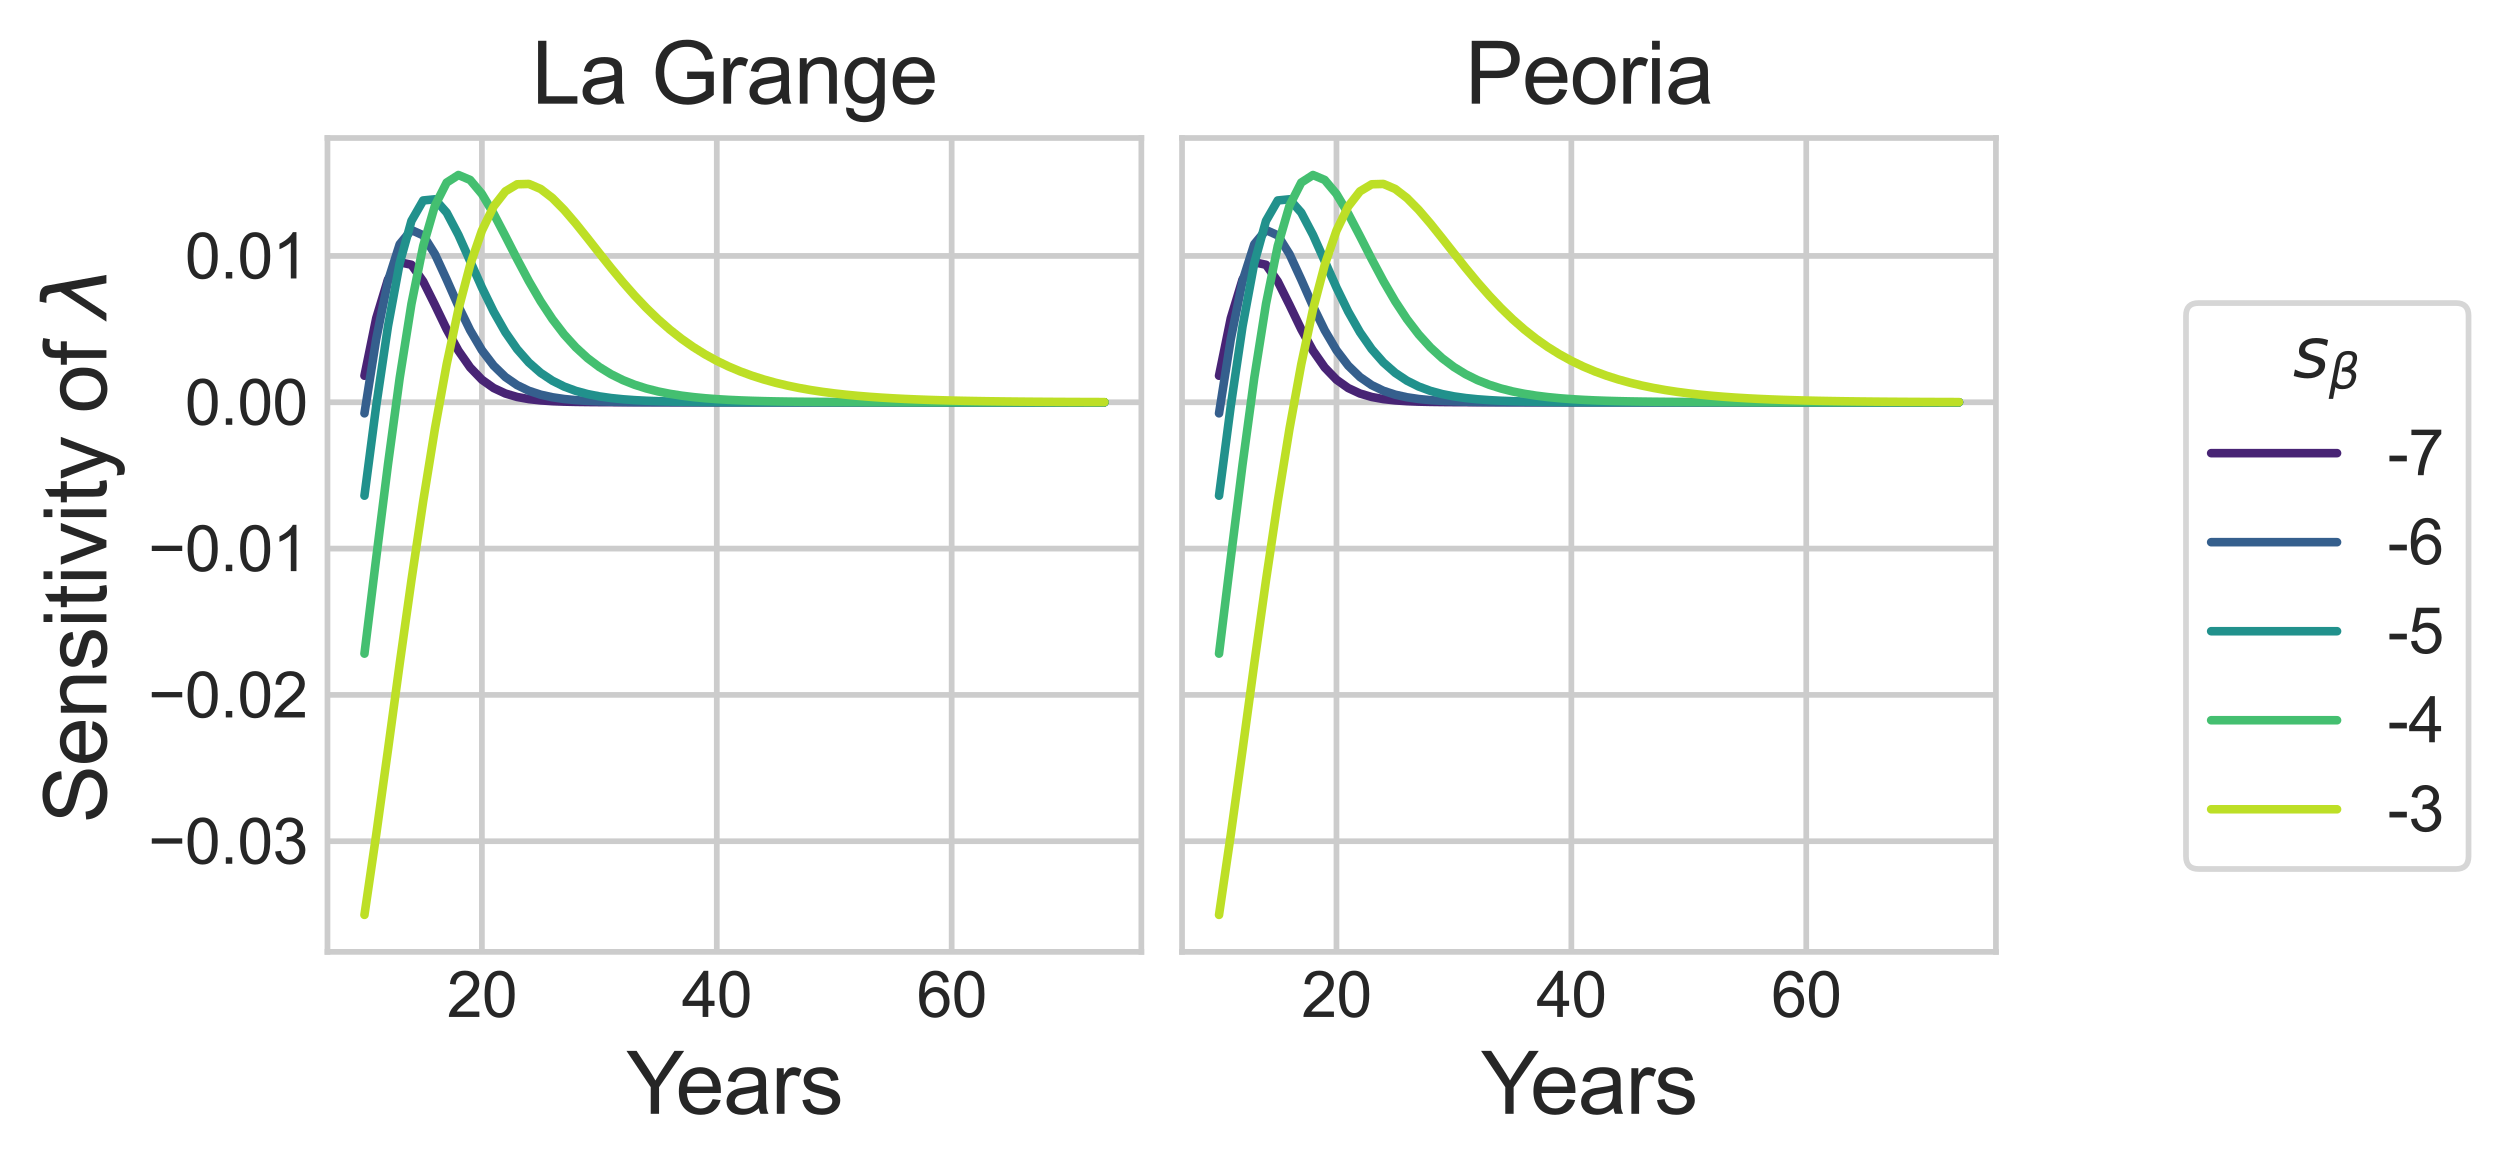 <?xml version="1.0" encoding="utf-8" standalone="no"?>
<!DOCTYPE svg PUBLIC "-//W3C//DTD SVG 1.1//EN"
  "http://www.w3.org/Graphics/SVG/1.1/DTD/svg11.dtd">
<svg xmlns:xlink="http://www.w3.org/1999/xlink" width="436.932pt" height="204.841pt" viewBox="0 0 436.932 204.841" xmlns="http://www.w3.org/2000/svg" version="1.1">
 <defs>
  <style type="text/css">*{stroke-linejoin: round; stroke-linecap: butt}</style>
 </defs>
 <g id="figure_1">
  <g id="patch_1">
   <path d="M 0 204.841 
L 436.932 204.841 
L 436.932 0 
L 0 0 
z
" style="fill: #ffffff"/>
  </g>
  <g id="axes_1">
   <g id="patch_2">
    <path d="M 57.232 166.363 
L 199.476 166.363 
L 199.476 24.12 
L 57.232 24.12 
z
" style="fill: #ffffff"/>
   </g>
   <g id="matplotlib.axis_1">
    <g id="xtick_1">
     <g id="line2d_1">
      <path d="M 84.223 166.363 
L 84.223 24.12 
" clip-path="url(#p7f4508f9f6)" style="fill: none; stroke: #cccccc; stroke-linecap: round"/>
     </g>
     <g id="text_1">
      <!-- 20 -->
      <g style="fill: #262626" transform="translate(78.106 177.737)scale(0.11 -0.11)">
       <defs>
        <path id="ArialMT-32" d="M 3222 541 
L 3222 0 
L 194 0 
Q 188 203 259 391 
Q 375 700 629 1000 
Q 884 1300 1366 1694 
Q 2113 2306 2375 2664 
Q 2638 3022 2638 3341 
Q 2638 3675 2398 3904 
Q 2159 4134 1775 4134 
Q 1369 4134 1125 3890 
Q 881 3647 878 3216 
L 300 3275 
Q 359 3922 746 4261 
Q 1134 4600 1788 4600 
Q 2447 4600 2831 4234 
Q 3216 3869 3216 3328 
Q 3216 3053 3103 2787 
Q 2991 2522 2730 2228 
Q 2469 1934 1863 1422 
Q 1356 997 1212 845 
Q 1069 694 975 541 
L 3222 541 
z
" transform="scale(0.016)"/>
        <path id="ArialMT-30" d="M 266 2259 
Q 266 3072 433 3567 
Q 600 4063 929 4331 
Q 1259 4600 1759 4600 
Q 2128 4600 2406 4451 
Q 2684 4303 2865 4023 
Q 3047 3744 3150 3342 
Q 3253 2941 3253 2259 
Q 3253 1453 3087 958 
Q 2922 463 2592 192 
Q 2263 -78 1759 -78 
Q 1097 -78 719 397 
Q 266 969 266 2259 
z
M 844 2259 
Q 844 1131 1108 757 
Q 1372 384 1759 384 
Q 2147 384 2411 759 
Q 2675 1134 2675 2259 
Q 2675 3391 2411 3762 
Q 2147 4134 1753 4134 
Q 1366 4134 1134 3806 
Q 844 3388 844 2259 
z
" transform="scale(0.016)"/>
       </defs>
       <use xlink:href="#ArialMT-32"/>
       <use xlink:href="#ArialMT-30" x="55.615"/>
      </g>
     </g>
    </g>
    <g id="xtick_2">
     <g id="line2d_2">
      <path d="M 125.275 166.363 
L 125.275 24.12 
" clip-path="url(#p7f4508f9f6)" style="fill: none; stroke: #cccccc; stroke-linecap: round"/>
     </g>
     <g id="text_2">
      <!-- 40 -->
      <g style="fill: #262626" transform="translate(119.158 177.737)scale(0.11 -0.11)">
       <defs>
        <path id="ArialMT-34" d="M 2069 0 
L 2069 1097 
L 81 1097 
L 81 1613 
L 2172 4581 
L 2631 4581 
L 2631 1613 
L 3250 1613 
L 3250 1097 
L 2631 1097 
L 2631 0 
L 2069 0 
z
M 2069 1613 
L 2069 3678 
L 634 1613 
L 2069 1613 
z
" transform="scale(0.016)"/>
       </defs>
       <use xlink:href="#ArialMT-34"/>
       <use xlink:href="#ArialMT-30" x="55.615"/>
      </g>
     </g>
    </g>
    <g id="xtick_3">
     <g id="line2d_3">
      <path d="M 166.326 166.363 
L 166.326 24.12 
" clip-path="url(#p7f4508f9f6)" style="fill: none; stroke: #cccccc; stroke-linecap: round"/>
     </g>
     <g id="text_3">
      <!-- 60 -->
      <g style="fill: #262626" transform="translate(160.209 177.737)scale(0.11 -0.11)">
       <defs>
        <path id="ArialMT-36" d="M 3184 3459 
L 2625 3416 
Q 2550 3747 2413 3897 
Q 2184 4138 1850 4138 
Q 1581 4138 1378 3988 
Q 1113 3794 959 3422 
Q 806 3050 800 2363 
Q 1003 2672 1297 2822 
Q 1591 2972 1913 2972 
Q 2475 2972 2870 2558 
Q 3266 2144 3266 1488 
Q 3266 1056 3080 686 
Q 2894 316 2569 119 
Q 2244 -78 1831 -78 
Q 1128 -78 684 439 
Q 241 956 241 2144 
Q 241 3472 731 4075 
Q 1159 4600 1884 4600 
Q 2425 4600 2770 4297 
Q 3116 3994 3184 3459 
z
M 888 1484 
Q 888 1194 1011 928 
Q 1134 663 1356 523 
Q 1578 384 1822 384 
Q 2178 384 2434 671 
Q 2691 959 2691 1453 
Q 2691 1928 2437 2201 
Q 2184 2475 1800 2475 
Q 1419 2475 1153 2201 
Q 888 1928 888 1484 
z
" transform="scale(0.016)"/>
       </defs>
       <use xlink:href="#ArialMT-36"/>
       <use xlink:href="#ArialMT-30" x="55.615"/>
      </g>
     </g>
    </g>
    <g id="text_4">
     <!-- Years -->
     <g style="fill: #262626" transform="translate(109.447 194.66)scale(0.15 -0.15)">
      <defs>
       <path id="ArialMT-59" d="M 1784 0 
L 1784 1941 
L 19 4581 
L 756 4581 
L 1659 3200 
Q 1909 2813 2125 2425 
Q 2331 2784 2625 3234 
L 3513 4581 
L 4219 4581 
L 2391 1941 
L 2391 0 
L 1784 0 
z
" transform="scale(0.016)"/>
       <path id="ArialMT-65" d="M 2694 1069 
L 3275 997 
Q 3138 488 2766 206 
Q 2394 -75 1816 -75 
Q 1088 -75 661 373 
Q 234 822 234 1631 
Q 234 2469 665 2931 
Q 1097 3394 1784 3394 
Q 2450 3394 2872 2941 
Q 3294 2488 3294 1666 
Q 3294 1616 3291 1516 
L 816 1516 
Q 847 969 1125 678 
Q 1403 388 1819 388 
Q 2128 388 2347 550 
Q 2566 713 2694 1069 
z
M 847 1978 
L 2700 1978 
Q 2663 2397 2488 2606 
Q 2219 2931 1791 2931 
Q 1403 2931 1139 2672 
Q 875 2413 847 1978 
z
" transform="scale(0.016)"/>
       <path id="ArialMT-61" d="M 2588 409 
Q 2275 144 1986 34 
Q 1697 -75 1366 -75 
Q 819 -75 525 192 
Q 231 459 231 875 
Q 231 1119 342 1320 
Q 453 1522 633 1644 
Q 813 1766 1038 1828 
Q 1203 1872 1538 1913 
Q 2219 1994 2541 2106 
Q 2544 2222 2544 2253 
Q 2544 2597 2384 2738 
Q 2169 2928 1744 2928 
Q 1347 2928 1158 2789 
Q 969 2650 878 2297 
L 328 2372 
Q 403 2725 575 2942 
Q 747 3159 1072 3276 
Q 1397 3394 1825 3394 
Q 2250 3394 2515 3294 
Q 2781 3194 2906 3042 
Q 3031 2891 3081 2659 
Q 3109 2516 3109 2141 
L 3109 1391 
Q 3109 606 3145 398 
Q 3181 191 3288 0 
L 2700 0 
Q 2613 175 2588 409 
z
M 2541 1666 
Q 2234 1541 1622 1453 
Q 1275 1403 1131 1340 
Q 988 1278 909 1158 
Q 831 1038 831 891 
Q 831 666 1001 516 
Q 1172 366 1500 366 
Q 1825 366 2078 508 
Q 2331 650 2450 897 
Q 2541 1088 2541 1459 
L 2541 1666 
z
" transform="scale(0.016)"/>
       <path id="ArialMT-72" d="M 416 0 
L 416 3319 
L 922 3319 
L 922 2816 
Q 1116 3169 1280 3281 
Q 1444 3394 1641 3394 
Q 1925 3394 2219 3213 
L 2025 2691 
Q 1819 2813 1613 2813 
Q 1428 2813 1281 2702 
Q 1134 2591 1072 2394 
Q 978 2094 978 1738 
L 978 0 
L 416 0 
z
" transform="scale(0.016)"/>
       <path id="ArialMT-73" d="M 197 991 
L 753 1078 
Q 800 744 1014 566 
Q 1228 388 1613 388 
Q 2000 388 2187 545 
Q 2375 703 2375 916 
Q 2375 1106 2209 1216 
Q 2094 1291 1634 1406 
Q 1016 1563 777 1677 
Q 538 1791 414 1992 
Q 291 2194 291 2438 
Q 291 2659 392 2848 
Q 494 3038 669 3163 
Q 800 3259 1026 3326 
Q 1253 3394 1513 3394 
Q 1903 3394 2198 3281 
Q 2494 3169 2634 2976 
Q 2775 2784 2828 2463 
L 2278 2388 
Q 2241 2644 2061 2787 
Q 1881 2931 1553 2931 
Q 1166 2931 1000 2803 
Q 834 2675 834 2503 
Q 834 2394 903 2306 
Q 972 2216 1119 2156 
Q 1203 2125 1616 2013 
Q 2213 1853 2448 1751 
Q 2684 1650 2818 1456 
Q 2953 1263 2953 975 
Q 2953 694 2789 445 
Q 2625 197 2315 61 
Q 2006 -75 1616 -75 
Q 969 -75 630 194 
Q 291 463 197 991 
z
" transform="scale(0.016)"/>
      </defs>
      <use xlink:href="#ArialMT-59"/>
      <use xlink:href="#ArialMT-65" x="57.574"/>
      <use xlink:href="#ArialMT-61" x="113.189"/>
      <use xlink:href="#ArialMT-72" x="168.805"/>
      <use xlink:href="#ArialMT-73" x="202.105"/>
     </g>
    </g>
   </g>
   <g id="matplotlib.axis_2">
    <g id="ytick_1">
     <g id="line2d_4">
      <path d="M 57.232 147.024 
L 199.476 147.024 
" clip-path="url(#p7f4508f9f6)" style="fill: none; stroke: #cccccc; stroke-linecap: round"/>
     </g>
     <g id="text_5">
      <!-- −0.03 -->
      <g style="fill: #262626" transform="translate(25.9 150.96)scale(0.11 -0.11)">
       <defs>
        <path id="ArialMT-2212" d="M 3381 1997 
L 356 1997 
L 356 2522 
L 3381 2522 
L 3381 1997 
z
" transform="scale(0.016)"/>
        <path id="ArialMT-2e" d="M 581 0 
L 581 641 
L 1222 641 
L 1222 0 
L 581 0 
z
" transform="scale(0.016)"/>
        <path id="ArialMT-33" d="M 269 1209 
L 831 1284 
Q 928 806 1161 595 
Q 1394 384 1728 384 
Q 2125 384 2398 659 
Q 2672 934 2672 1341 
Q 2672 1728 2419 1979 
Q 2166 2231 1775 2231 
Q 1616 2231 1378 2169 
L 1441 2663 
Q 1497 2656 1531 2656 
Q 1891 2656 2178 2843 
Q 2466 3031 2466 3422 
Q 2466 3731 2256 3934 
Q 2047 4138 1716 4138 
Q 1388 4138 1169 3931 
Q 950 3725 888 3313 
L 325 3413 
Q 428 3978 793 4289 
Q 1159 4600 1703 4600 
Q 2078 4600 2393 4439 
Q 2709 4278 2876 4000 
Q 3044 3722 3044 3409 
Q 3044 3113 2884 2869 
Q 2725 2625 2413 2481 
Q 2819 2388 3044 2092 
Q 3269 1797 3269 1353 
Q 3269 753 2831 336 
Q 2394 -81 1725 -81 
Q 1122 -81 723 278 
Q 325 638 269 1209 
z
" transform="scale(0.016)"/>
       </defs>
       <use xlink:href="#ArialMT-2212"/>
       <use xlink:href="#ArialMT-30" x="58.398"/>
       <use xlink:href="#ArialMT-2e" x="114.014"/>
       <use xlink:href="#ArialMT-30" x="141.797"/>
       <use xlink:href="#ArialMT-33" x="197.412"/>
      </g>
     </g>
    </g>
    <g id="ytick_2">
     <g id="line2d_5">
      <path d="M 57.232 121.451 
L 199.476 121.451 
" clip-path="url(#p7f4508f9f6)" style="fill: none; stroke: #cccccc; stroke-linecap: round"/>
     </g>
     <g id="text_6">
      <!-- −0.02 -->
      <g style="fill: #262626" transform="translate(25.9 125.388)scale(0.11 -0.11)">
       <use xlink:href="#ArialMT-2212"/>
       <use xlink:href="#ArialMT-30" x="58.398"/>
       <use xlink:href="#ArialMT-2e" x="114.014"/>
       <use xlink:href="#ArialMT-30" x="141.797"/>
       <use xlink:href="#ArialMT-32" x="197.412"/>
      </g>
     </g>
    </g>
    <g id="ytick_3">
     <g id="line2d_6">
      <path d="M 57.232 95.878 
L 199.476 95.878 
" clip-path="url(#p7f4508f9f6)" style="fill: none; stroke: #cccccc; stroke-linecap: round"/>
     </g>
     <g id="text_7">
      <!-- −0.01 -->
      <g style="fill: #262626" transform="translate(25.9 99.815)scale(0.11 -0.11)">
       <defs>
        <path id="ArialMT-31" d="M 2384 0 
L 1822 0 
L 1822 3584 
Q 1619 3391 1289 3197 
Q 959 3003 697 2906 
L 697 3450 
Q 1169 3672 1522 3987 
Q 1875 4303 2022 4600 
L 2384 4600 
L 2384 0 
z
" transform="scale(0.016)"/>
       </defs>
       <use xlink:href="#ArialMT-2212"/>
       <use xlink:href="#ArialMT-30" x="58.398"/>
       <use xlink:href="#ArialMT-2e" x="114.014"/>
       <use xlink:href="#ArialMT-30" x="141.797"/>
       <use xlink:href="#ArialMT-31" x="197.412"/>
      </g>
     </g>
    </g>
    <g id="ytick_4">
     <g id="line2d_7">
      <path d="M 57.232 70.305 
L 199.476 70.305 
" clip-path="url(#p7f4508f9f6)" style="fill: none; stroke: #cccccc; stroke-linecap: round"/>
     </g>
     <g id="text_8">
      <!-- 0.00 -->
      <g style="fill: #262626" transform="translate(32.325 74.242)scale(0.11 -0.11)">
       <use xlink:href="#ArialMT-30"/>
       <use xlink:href="#ArialMT-2e" x="55.615"/>
       <use xlink:href="#ArialMT-30" x="83.398"/>
       <use xlink:href="#ArialMT-30" x="139.014"/>
      </g>
     </g>
    </g>
    <g id="ytick_5">
     <g id="line2d_8">
      <path d="M 57.232 44.733 
L 199.476 44.733 
" clip-path="url(#p7f4508f9f6)" style="fill: none; stroke: #cccccc; stroke-linecap: round"/>
     </g>
     <g id="text_9">
      <!-- 0.01 -->
      <g style="fill: #262626" transform="translate(32.325 48.669)scale(0.11 -0.11)">
       <use xlink:href="#ArialMT-30"/>
       <use xlink:href="#ArialMT-2e" x="55.615"/>
       <use xlink:href="#ArialMT-30" x="83.398"/>
       <use xlink:href="#ArialMT-31" x="139.014"/>
      </g>
     </g>
    </g>
    <g id="text_10">
     <!-- Sensitivity of $\lambda$ -->
     <g style="fill: #262626" transform="translate(18.6 143.916)rotate(-90)scale(0.15 -0.15)">
      <defs>
       <path id="ArialMT-53" d="M 288 1472 
L 859 1522 
Q 900 1178 1048 958 
Q 1197 738 1509 602 
Q 1822 466 2213 466 
Q 2559 466 2825 569 
Q 3091 672 3220 851 
Q 3350 1031 3350 1244 
Q 3350 1459 3225 1620 
Q 3100 1781 2813 1891 
Q 2628 1963 1997 2114 
Q 1366 2266 1113 2400 
Q 784 2572 623 2826 
Q 463 3081 463 3397 
Q 463 3744 659 4045 
Q 856 4347 1234 4503 
Q 1613 4659 2075 4659 
Q 2584 4659 2973 4495 
Q 3363 4331 3572 4012 
Q 3781 3694 3797 3291 
L 3216 3247 
Q 3169 3681 2898 3903 
Q 2628 4125 2100 4125 
Q 1550 4125 1298 3923 
Q 1047 3722 1047 3438 
Q 1047 3191 1225 3031 
Q 1400 2872 2139 2705 
Q 2878 2538 3153 2413 
Q 3553 2228 3743 1945 
Q 3934 1663 3934 1294 
Q 3934 928 3725 604 
Q 3516 281 3123 101 
Q 2731 -78 2241 -78 
Q 1619 -78 1198 103 
Q 778 284 539 648 
Q 300 1013 288 1472 
z
" transform="scale(0.016)"/>
       <path id="ArialMT-6e" d="M 422 0 
L 422 3319 
L 928 3319 
L 928 2847 
Q 1294 3394 1984 3394 
Q 2284 3394 2536 3286 
Q 2788 3178 2913 3003 
Q 3038 2828 3088 2588 
Q 3119 2431 3119 2041 
L 3119 0 
L 2556 0 
L 2556 2019 
Q 2556 2363 2490 2533 
Q 2425 2703 2258 2804 
Q 2091 2906 1866 2906 
Q 1506 2906 1245 2678 
Q 984 2450 984 1813 
L 984 0 
L 422 0 
z
" transform="scale(0.016)"/>
       <path id="ArialMT-69" d="M 425 3934 
L 425 4581 
L 988 4581 
L 988 3934 
L 425 3934 
z
M 425 0 
L 425 3319 
L 988 3319 
L 988 0 
L 425 0 
z
" transform="scale(0.016)"/>
       <path id="ArialMT-74" d="M 1650 503 
L 1731 6 
Q 1494 -44 1306 -44 
Q 1000 -44 831 53 
Q 663 150 594 308 
Q 525 466 525 972 
L 525 2881 
L 113 2881 
L 113 3319 
L 525 3319 
L 525 4141 
L 1084 4478 
L 1084 3319 
L 1650 3319 
L 1650 2881 
L 1084 2881 
L 1084 941 
Q 1084 700 1114 631 
Q 1144 563 1211 522 
Q 1278 481 1403 481 
Q 1497 481 1650 503 
z
" transform="scale(0.016)"/>
       <path id="ArialMT-76" d="M 1344 0 
L 81 3319 
L 675 3319 
L 1388 1331 
Q 1503 1009 1600 663 
Q 1675 925 1809 1294 
L 2547 3319 
L 3125 3319 
L 1869 0 
L 1344 0 
z
" transform="scale(0.016)"/>
       <path id="ArialMT-79" d="M 397 -1278 
L 334 -750 
Q 519 -800 656 -800 
Q 844 -800 956 -737 
Q 1069 -675 1141 -563 
Q 1194 -478 1313 -144 
Q 1328 -97 1363 -6 
L 103 3319 
L 709 3319 
L 1400 1397 
Q 1534 1031 1641 628 
Q 1738 1016 1872 1384 
L 2581 3319 
L 3144 3319 
L 1881 -56 
Q 1678 -603 1566 -809 
Q 1416 -1088 1222 -1217 
Q 1028 -1347 759 -1347 
Q 597 -1347 397 -1278 
z
" transform="scale(0.016)"/>
       <path id="ArialMT-20" transform="scale(0.016)"/>
       <path id="ArialMT-6f" d="M 213 1659 
Q 213 2581 725 3025 
Q 1153 3394 1769 3394 
Q 2453 3394 2887 2945 
Q 3322 2497 3322 1706 
Q 3322 1066 3130 698 
Q 2938 331 2570 128 
Q 2203 -75 1769 -75 
Q 1072 -75 642 372 
Q 213 819 213 1659 
z
M 791 1659 
Q 791 1022 1069 705 
Q 1347 388 1769 388 
Q 2188 388 2466 706 
Q 2744 1025 2744 1678 
Q 2744 2294 2464 2611 
Q 2184 2928 1769 2928 
Q 1347 2928 1069 2612 
Q 791 2297 791 1659 
z
" transform="scale(0.016)"/>
       <path id="ArialMT-66" d="M 556 0 
L 556 2881 
L 59 2881 
L 59 3319 
L 556 3319 
L 556 3672 
Q 556 4006 616 4169 
Q 697 4388 901 4523 
Q 1106 4659 1475 4659 
Q 1713 4659 2000 4603 
L 1916 4113 
Q 1741 4144 1584 4144 
Q 1328 4144 1222 4034 
Q 1116 3925 1116 3625 
L 1116 3319 
L 1763 3319 
L 1763 2881 
L 1116 2881 
L 1116 0 
L 556 0 
z
" transform="scale(0.016)"/>
       <path id="DejaVuSans-Oblique-3bb" d="M 2350 4316 
L 3125 0 
L 2516 0 
L 2038 2588 
L 328 0 
L -281 0 
L 1903 3356 
L 1794 3975 
Q 1725 4369 1391 4369 
L 1091 4369 
L 1184 4863 
L 1550 4856 
Q 2253 4847 2350 4316 
z
" transform="scale(0.016)"/>
      </defs>
      <use xlink:href="#ArialMT-53" transform="translate(0 0.016)"/>
      <use xlink:href="#ArialMT-65" transform="translate(66.699 0.016)"/>
      <use xlink:href="#ArialMT-6e" transform="translate(122.314 0.016)"/>
      <use xlink:href="#ArialMT-73" transform="translate(177.93 0.016)"/>
      <use xlink:href="#ArialMT-69" transform="translate(227.93 0.016)"/>
      <use xlink:href="#ArialMT-74" transform="translate(250.146 0.016)"/>
      <use xlink:href="#ArialMT-69" transform="translate(277.93 0.016)"/>
      <use xlink:href="#ArialMT-76" transform="translate(300.146 0.016)"/>
      <use xlink:href="#ArialMT-69" transform="translate(350.146 0.016)"/>
      <use xlink:href="#ArialMT-74" transform="translate(372.363 0.016)"/>
      <use xlink:href="#ArialMT-79" transform="translate(400.146 0.016)"/>
      <use xlink:href="#ArialMT-20" transform="translate(450.146 0.016)"/>
      <use xlink:href="#ArialMT-6f" transform="translate(477.93 0.016)"/>
      <use xlink:href="#ArialMT-66" transform="translate(533.545 0.016)"/>
      <use xlink:href="#ArialMT-20" transform="translate(561.328 0.016)"/>
      <use xlink:href="#DejaVuSans-Oblique-3bb" transform="translate(589.111 0.016)"/>
     </g>
    </g>
   </g>
   <g id="line2d_9">
    <path d="M 63.697 65.668 
L 65.75 55.629 
L 67.803 48.853 
L 69.855 45.83 
L 71.908 46.272 
L 73.96 49.175 
L 76.013 53.288 
L 78.065 57.549 
L 80.118 61.288 
L 82.171 64.226 
L 84.223 66.36 
L 86.276 67.82 
L 88.328 68.776 
L 90.381 69.382 
L 92.433 69.755 
L 94.486 69.981 
L 96.539 70.116 
L 98.591 70.196 
L 100.644 70.242 
L 102.696 70.269 
L 104.749 70.285 
L 106.802 70.294 
L 108.854 70.299 
L 110.907 70.302 
L 112.959 70.303 
L 115.012 70.304 
L 117.064 70.305 
L 119.117 70.305 
L 121.17 70.305 
L 123.222 70.305 
L 125.275 70.305 
L 127.327 70.305 
L 129.38 70.305 
L 131.433 70.305 
L 133.485 70.305 
L 135.538 70.305 
L 137.59 70.305 
L 139.643 70.305 
L 141.695 70.305 
L 143.748 70.305 
L 145.801 70.305 
L 147.853 70.305 
L 149.906 70.305 
L 151.958 70.305 
L 154.011 70.305 
L 156.064 70.305 
L 158.116 70.305 
L 160.169 70.305 
L 162.221 70.305 
L 164.274 70.305 
L 166.326 70.305 
L 168.379 70.305 
L 170.432 70.305 
L 172.484 70.305 
L 174.537 70.305 
L 176.589 70.305 
L 178.642 70.305 
L 180.695 70.305 
L 182.747 70.305 
L 184.8 70.305 
L 186.852 70.305 
L 188.905 70.305 
L 190.957 70.305 
L 193.01 70.305 
" clip-path="url(#p7f4508f9f6)" style="fill: none; stroke: #482475; stroke-width: 1.5; stroke-linecap: round"/>
   </g>
   <g id="line2d_10">
    <path d="M 63.697 72.24 
L 65.75 59.262 
L 67.803 49.129 
L 69.855 42.684 
L 71.908 40.201 
L 73.96 41.134 
L 76.013 44.415 
L 78.065 48.867 
L 80.118 53.516 
L 82.171 57.729 
L 84.223 61.211 
L 86.276 63.905 
L 88.328 65.895 
L 90.381 67.314 
L 92.433 68.302 
L 94.486 68.976 
L 96.539 69.43 
L 98.591 69.733 
L 100.644 69.933 
L 102.696 70.064 
L 104.749 70.149 
L 106.802 70.205 
L 108.854 70.241 
L 110.907 70.264 
L 112.959 70.279 
L 115.012 70.289 
L 117.064 70.295 
L 119.117 70.299 
L 121.17 70.301 
L 123.222 70.303 
L 125.275 70.304 
L 127.327 70.304 
L 129.38 70.305 
L 131.433 70.305 
L 133.485 70.305 
L 135.538 70.305 
L 137.59 70.305 
L 139.643 70.305 
L 141.695 70.305 
L 143.748 70.305 
L 145.801 70.305 
L 147.853 70.305 
L 149.906 70.305 
L 151.958 70.305 
L 154.011 70.305 
L 156.064 70.305 
L 158.116 70.305 
L 160.169 70.305 
L 162.221 70.305 
L 164.274 70.305 
L 166.326 70.305 
L 168.379 70.305 
L 170.432 70.305 
L 172.484 70.305 
L 174.537 70.305 
L 176.589 70.305 
L 178.642 70.305 
L 180.695 70.305 
L 182.747 70.305 
L 184.8 70.305 
L 186.852 70.305 
L 188.905 70.305 
L 190.957 70.305 
L 193.01 70.305 
" clip-path="url(#p7f4508f9f6)" style="fill: none; stroke: #355f8d; stroke-width: 1.5; stroke-linecap: round"/>
   </g>
   <g id="line2d_11">
    <path d="M 63.697 86.633 
L 65.75 70.93 
L 67.803 57.049 
L 69.855 45.991 
L 71.908 38.601 
L 73.96 35.034 
L 76.013 34.829 
L 78.065 37.158 
L 80.118 41.058 
L 82.171 45.646 
L 84.223 50.256 
L 86.276 54.466 
L 88.328 58.073 
L 90.381 61.024 
L 92.433 63.361 
L 94.486 65.166 
L 96.539 66.534 
L 98.591 67.558 
L 100.644 68.315 
L 102.696 68.87 
L 104.749 69.274 
L 106.802 69.567 
L 108.854 69.779 
L 110.907 69.93 
L 112.959 70.039 
L 115.012 70.117 
L 117.064 70.172 
L 119.117 70.211 
L 121.17 70.239 
L 123.222 70.259 
L 125.275 70.272 
L 127.327 70.282 
L 129.38 70.289 
L 131.433 70.294 
L 133.485 70.297 
L 135.538 70.3 
L 137.59 70.301 
L 139.643 70.303 
L 141.695 70.303 
L 143.748 70.304 
L 145.801 70.304 
L 147.853 70.305 
L 149.906 70.305 
L 151.958 70.305 
L 154.011 70.305 
L 156.064 70.305 
L 158.116 70.305 
L 160.169 70.305 
L 162.221 70.305 
L 164.274 70.305 
L 166.326 70.305 
L 168.379 70.305 
L 170.432 70.305 
L 172.484 70.305 
L 174.537 70.305 
L 176.589 70.305 
L 178.642 70.305 
L 180.695 70.305 
L 182.747 70.305 
L 184.8 70.305 
L 186.852 70.305 
L 188.905 70.305 
L 190.957 70.305 
L 193.01 70.305 
" clip-path="url(#p7f4508f9f6)" style="fill: none; stroke: #21918c; stroke-width: 1.5; stroke-linecap: round"/>
   </g>
   <g id="line2d_12">
    <path d="M 63.697 114.238 
L 65.75 97.534 
L 67.803 81.209 
L 69.855 66.055 
L 71.908 53.114 
L 73.96 42.994 
L 76.013 35.937 
L 78.065 31.906 
L 80.118 30.585 
L 82.171 31.453 
L 84.223 33.902 
L 86.276 37.342 
L 88.328 41.267 
L 90.381 45.288 
L 92.433 49.141 
L 94.486 52.662 
L 96.539 55.773 
L 98.591 58.453 
L 100.644 60.717 
L 102.696 62.6 
L 104.749 64.148 
L 106.802 65.408 
L 108.854 66.425 
L 110.907 67.242 
L 112.959 67.894 
L 115.012 68.412 
L 117.064 68.822 
L 119.117 69.145 
L 121.17 69.4 
L 123.222 69.6 
L 125.275 69.756 
L 127.327 69.879 
L 129.38 69.974 
L 131.433 70.049 
L 133.485 70.107 
L 135.538 70.152 
L 137.59 70.187 
L 139.643 70.214 
L 141.695 70.235 
L 143.748 70.251 
L 145.801 70.263 
L 147.853 70.273 
L 149.906 70.28 
L 151.958 70.286 
L 154.011 70.291 
L 156.064 70.294 
L 158.116 70.297 
L 160.169 70.299 
L 162.221 70.3 
L 164.274 70.301 
L 166.326 70.302 
L 168.379 70.303 
L 170.432 70.304 
L 172.484 70.304 
L 174.537 70.304 
L 176.589 70.305 
L 178.642 70.305 
L 180.695 70.305 
L 182.747 70.305 
L 184.8 70.305 
L 186.852 70.305 
L 188.905 70.305 
L 190.957 70.305 
L 193.01 70.305 
" clip-path="url(#p7f4508f9f6)" style="fill: none; stroke: #44bf70; stroke-width: 1.5; stroke-linecap: round"/>
   </g>
   <g id="line2d_13">
    <path d="M 63.697 159.898 
L 65.75 145.878 
L 67.803 131.083 
L 69.855 115.997 
L 71.908 101.4 
L 73.96 87.619 
L 76.013 74.931 
L 78.065 63.672 
L 80.118 54.087 
L 82.171 46.294 
L 84.223 40.313 
L 86.276 36.076 
L 88.328 33.441 
L 90.381 32.208 
L 92.433 32.147 
L 94.486 33.022 
L 96.539 34.603 
L 98.591 36.68 
L 100.644 39.076 
L 102.696 41.64 
L 104.749 44.256 
L 106.802 46.836 
L 108.854 49.314 
L 110.907 51.65 
L 112.959 53.817 
L 115.012 55.801 
L 117.064 57.599 
L 119.117 59.215 
L 121.17 60.657 
L 123.222 61.934 
L 125.275 63.061 
L 127.327 64.05 
L 129.38 64.915 
L 131.433 65.669 
L 133.485 66.323 
L 135.538 66.891 
L 137.59 67.381 
L 139.643 67.804 
L 141.695 68.168 
L 143.748 68.482 
L 145.801 68.75 
L 147.853 68.981 
L 149.906 69.178 
L 151.958 69.346 
L 154.011 69.49 
L 156.064 69.613 
L 158.116 69.718 
L 160.169 69.807 
L 162.221 69.883 
L 164.274 69.947 
L 166.326 70.002 
L 168.379 70.049 
L 170.432 70.088 
L 172.484 70.122 
L 174.537 70.15 
L 176.589 70.174 
L 178.642 70.195 
L 180.695 70.212 
L 182.747 70.226 
L 184.8 70.239 
L 186.852 70.249 
L 188.905 70.258 
L 190.957 70.265 
L 193.01 70.272 
" clip-path="url(#p7f4508f9f6)" style="fill: none; stroke: #bddf26; stroke-width: 1.5; stroke-linecap: round"/>
   </g>
   <g id="patch_3">
    <path d="M 57.232 166.363 
L 57.232 24.12 
" style="fill: none; stroke: #cccccc; stroke-linejoin: miter; stroke-linecap: square"/>
   </g>
   <g id="patch_4">
    <path d="M 199.476 166.363 
L 199.476 24.12 
" style="fill: none; stroke: #cccccc; stroke-linejoin: miter; stroke-linecap: square"/>
   </g>
   <g id="patch_5">
    <path d="M 57.232 166.363 
L 199.476 166.363 
" style="fill: none; stroke: #cccccc; stroke-linejoin: miter; stroke-linecap: square"/>
   </g>
   <g id="patch_6">
    <path d="M 57.232 24.12 
L 199.476 24.12 
" style="fill: none; stroke: #cccccc; stroke-linejoin: miter; stroke-linecap: square"/>
   </g>
   <g id="text_11">
    <!-- La Grange -->
    <g style="fill: #262626" transform="translate(92.915 18.12)scale(0.15 -0.15)">
     <defs>
      <path id="ArialMT-4c" d="M 469 0 
L 469 4581 
L 1075 4581 
L 1075 541 
L 3331 541 
L 3331 0 
L 469 0 
z
" transform="scale(0.016)"/>
      <path id="ArialMT-47" d="M 2638 1797 
L 2638 2334 
L 4578 2338 
L 4578 638 
Q 4131 281 3656 101 
Q 3181 -78 2681 -78 
Q 2006 -78 1454 211 
Q 903 500 622 1047 
Q 341 1594 341 2269 
Q 341 2938 620 3517 
Q 900 4097 1425 4378 
Q 1950 4659 2634 4659 
Q 3131 4659 3532 4498 
Q 3934 4338 4162 4050 
Q 4391 3763 4509 3300 
L 3963 3150 
Q 3859 3500 3706 3700 
Q 3553 3900 3268 4020 
Q 2984 4141 2638 4141 
Q 2222 4141 1919 4014 
Q 1616 3888 1430 3681 
Q 1244 3475 1141 3228 
Q 966 2803 966 2306 
Q 966 1694 1177 1281 
Q 1388 869 1791 669 
Q 2194 469 2647 469 
Q 3041 469 3416 620 
Q 3791 772 3984 944 
L 3984 1797 
L 2638 1797 
z
" transform="scale(0.016)"/>
      <path id="ArialMT-67" d="M 319 -275 
L 866 -356 
Q 900 -609 1056 -725 
Q 1266 -881 1628 -881 
Q 2019 -881 2231 -725 
Q 2444 -569 2519 -288 
Q 2563 -116 2559 434 
Q 2191 0 1641 0 
Q 956 0 581 494 
Q 206 988 206 1678 
Q 206 2153 378 2554 
Q 550 2956 876 3175 
Q 1203 3394 1644 3394 
Q 2231 3394 2613 2919 
L 2613 3319 
L 3131 3319 
L 3131 450 
Q 3131 -325 2973 -648 
Q 2816 -972 2473 -1159 
Q 2131 -1347 1631 -1347 
Q 1038 -1347 672 -1080 
Q 306 -813 319 -275 
z
M 784 1719 
Q 784 1066 1043 766 
Q 1303 466 1694 466 
Q 2081 466 2343 764 
Q 2606 1063 2606 1700 
Q 2606 2309 2336 2618 
Q 2066 2928 1684 2928 
Q 1309 2928 1046 2623 
Q 784 2319 784 1719 
z
" transform="scale(0.016)"/>
     </defs>
     <use xlink:href="#ArialMT-4c"/>
     <use xlink:href="#ArialMT-61" x="55.615"/>
     <use xlink:href="#ArialMT-20" x="111.23"/>
     <use xlink:href="#ArialMT-47" x="139.014"/>
     <use xlink:href="#ArialMT-72" x="216.797"/>
     <use xlink:href="#ArialMT-61" x="250.098"/>
     <use xlink:href="#ArialMT-6e" x="305.713"/>
     <use xlink:href="#ArialMT-67" x="361.328"/>
     <use xlink:href="#ArialMT-65" x="416.943"/>
    </g>
   </g>
  </g>
  <g id="axes_2">
   <g id="patch_7">
    <path d="M 206.588 166.363 
L 348.832 166.363 
L 348.832 24.12 
L 206.588 24.12 
z
" style="fill: #ffffff"/>
   </g>
   <g id="matplotlib.axis_3">
    <g id="xtick_4">
     <g id="line2d_14">
      <path d="M 233.579 166.363 
L 233.579 24.12 
" clip-path="url(#p82c2a7fc8d)" style="fill: none; stroke: #cccccc; stroke-linecap: round"/>
     </g>
     <g id="text_12">
      <!-- 20 -->
      <g style="fill: #262626" transform="translate(227.462 177.737)scale(0.11 -0.11)">
       <use xlink:href="#ArialMT-32"/>
       <use xlink:href="#ArialMT-30" x="55.615"/>
      </g>
     </g>
    </g>
    <g id="xtick_5">
     <g id="line2d_15">
      <path d="M 274.631 166.363 
L 274.631 24.12 
" clip-path="url(#p82c2a7fc8d)" style="fill: none; stroke: #cccccc; stroke-linecap: round"/>
     </g>
     <g id="text_13">
      <!-- 40 -->
      <g style="fill: #262626" transform="translate(268.514 177.737)scale(0.11 -0.11)">
       <use xlink:href="#ArialMT-34"/>
       <use xlink:href="#ArialMT-30" x="55.615"/>
      </g>
     </g>
    </g>
    <g id="xtick_6">
     <g id="line2d_16">
      <path d="M 315.683 166.363 
L 315.683 24.12 
" clip-path="url(#p82c2a7fc8d)" style="fill: none; stroke: #cccccc; stroke-linecap: round"/>
     </g>
     <g id="text_14">
      <!-- 60 -->
      <g style="fill: #262626" transform="translate(309.565 177.737)scale(0.11 -0.11)">
       <use xlink:href="#ArialMT-36"/>
       <use xlink:href="#ArialMT-30" x="55.615"/>
      </g>
     </g>
    </g>
    <g id="text_15">
     <!-- Years -->
     <g style="fill: #262626" transform="translate(258.803 194.66)scale(0.15 -0.15)">
      <use xlink:href="#ArialMT-59"/>
      <use xlink:href="#ArialMT-65" x="57.574"/>
      <use xlink:href="#ArialMT-61" x="113.189"/>
      <use xlink:href="#ArialMT-72" x="168.805"/>
      <use xlink:href="#ArialMT-73" x="202.105"/>
     </g>
    </g>
   </g>
   <g id="matplotlib.axis_4">
    <g id="ytick_6">
     <g id="line2d_17">
      <path d="M 206.588 147.024 
L 348.832 147.024 
" clip-path="url(#p82c2a7fc8d)" style="fill: none; stroke: #cccccc; stroke-linecap: round"/>
     </g>
    </g>
    <g id="ytick_7">
     <g id="line2d_18">
      <path d="M 206.588 121.451 
L 348.832 121.451 
" clip-path="url(#p82c2a7fc8d)" style="fill: none; stroke: #cccccc; stroke-linecap: round"/>
     </g>
    </g>
    <g id="ytick_8">
     <g id="line2d_19">
      <path d="M 206.588 95.878 
L 348.832 95.878 
" clip-path="url(#p82c2a7fc8d)" style="fill: none; stroke: #cccccc; stroke-linecap: round"/>
     </g>
    </g>
    <g id="ytick_9">
     <g id="line2d_20">
      <path d="M 206.588 70.305 
L 348.832 70.305 
" clip-path="url(#p82c2a7fc8d)" style="fill: none; stroke: #cccccc; stroke-linecap: round"/>
     </g>
    </g>
    <g id="ytick_10">
     <g id="line2d_21">
      <path d="M 206.588 44.733 
L 348.832 44.733 
" clip-path="url(#p82c2a7fc8d)" style="fill: none; stroke: #cccccc; stroke-linecap: round"/>
     </g>
    </g>
   </g>
   <g id="line2d_22">
    <path d="M 213.053 65.668 
L 215.106 55.629 
L 217.159 48.853 
L 219.211 45.83 
L 221.264 46.272 
L 223.316 49.175 
L 225.369 53.288 
L 227.422 57.549 
L 229.474 61.288 
L 231.527 64.226 
L 233.579 66.36 
L 235.632 67.82 
L 237.684 68.776 
L 239.737 69.382 
L 241.79 69.755 
L 243.842 69.981 
L 245.895 70.116 
L 247.947 70.196 
L 250 70.242 
L 252.052 70.269 
L 254.105 70.285 
L 256.158 70.294 
L 258.21 70.299 
L 260.263 70.302 
L 262.315 70.303 
L 264.368 70.304 
L 266.421 70.305 
L 268.473 70.305 
L 270.526 70.305 
L 272.578 70.305 
L 274.631 70.305 
L 276.683 70.305 
L 278.736 70.305 
L 280.789 70.305 
L 282.841 70.305 
L 284.894 70.305 
L 286.946 70.305 
L 288.999 70.305 
L 291.052 70.305 
L 293.104 70.305 
L 295.157 70.305 
L 297.209 70.305 
L 299.262 70.305 
L 301.314 70.305 
L 303.367 70.305 
L 305.42 70.305 
L 307.472 70.305 
L 309.525 70.305 
L 311.577 70.305 
L 313.63 70.305 
L 315.683 70.305 
L 317.735 70.305 
L 319.788 70.305 
L 321.84 70.305 
L 323.893 70.305 
L 325.945 70.305 
L 327.998 70.305 
L 330.051 70.305 
L 332.103 70.305 
L 334.156 70.305 
L 336.208 70.305 
L 338.261 70.305 
L 340.314 70.305 
L 342.366 70.305 
" clip-path="url(#p82c2a7fc8d)" style="fill: none; stroke: #482475; stroke-width: 1.5; stroke-linecap: round"/>
   </g>
   <g id="line2d_23">
    <path d="M 213.053 72.24 
L 215.106 59.262 
L 217.159 49.129 
L 219.211 42.684 
L 221.264 40.201 
L 223.316 41.134 
L 225.369 44.415 
L 227.422 48.867 
L 229.474 53.516 
L 231.527 57.729 
L 233.579 61.211 
L 235.632 63.905 
L 237.684 65.895 
L 239.737 67.314 
L 241.79 68.302 
L 243.842 68.976 
L 245.895 69.43 
L 247.947 69.733 
L 250 69.933 
L 252.052 70.064 
L 254.105 70.149 
L 256.158 70.205 
L 258.21 70.241 
L 260.263 70.264 
L 262.315 70.279 
L 264.368 70.289 
L 266.421 70.295 
L 268.473 70.299 
L 270.526 70.301 
L 272.578 70.303 
L 274.631 70.304 
L 276.683 70.304 
L 278.736 70.305 
L 280.789 70.305 
L 282.841 70.305 
L 284.894 70.305 
L 286.946 70.305 
L 288.999 70.305 
L 291.052 70.305 
L 293.104 70.305 
L 295.157 70.305 
L 297.209 70.305 
L 299.262 70.305 
L 301.314 70.305 
L 303.367 70.305 
L 305.42 70.305 
L 307.472 70.305 
L 309.525 70.305 
L 311.577 70.305 
L 313.63 70.305 
L 315.683 70.305 
L 317.735 70.305 
L 319.788 70.305 
L 321.84 70.305 
L 323.893 70.305 
L 325.945 70.305 
L 327.998 70.305 
L 330.051 70.305 
L 332.103 70.305 
L 334.156 70.305 
L 336.208 70.305 
L 338.261 70.305 
L 340.314 70.305 
L 342.366 70.305 
" clip-path="url(#p82c2a7fc8d)" style="fill: none; stroke: #355f8d; stroke-width: 1.5; stroke-linecap: round"/>
   </g>
   <g id="line2d_24">
    <path d="M 213.053 86.633 
L 215.106 70.93 
L 217.159 57.049 
L 219.211 45.991 
L 221.264 38.601 
L 223.316 35.034 
L 225.369 34.829 
L 227.422 37.158 
L 229.474 41.058 
L 231.527 45.646 
L 233.579 50.256 
L 235.632 54.466 
L 237.684 58.073 
L 239.737 61.024 
L 241.79 63.361 
L 243.842 65.166 
L 245.895 66.534 
L 247.947 67.558 
L 250 68.315 
L 252.052 68.87 
L 254.105 69.274 
L 256.158 69.567 
L 258.21 69.779 
L 260.263 69.93 
L 262.315 70.039 
L 264.368 70.117 
L 266.421 70.172 
L 268.473 70.211 
L 270.526 70.239 
L 272.578 70.259 
L 274.631 70.272 
L 276.683 70.282 
L 278.736 70.289 
L 280.789 70.294 
L 282.841 70.297 
L 284.894 70.3 
L 286.946 70.301 
L 288.999 70.303 
L 291.052 70.303 
L 293.104 70.304 
L 295.157 70.304 
L 297.209 70.305 
L 299.262 70.305 
L 301.314 70.305 
L 303.367 70.305 
L 305.42 70.305 
L 307.472 70.305 
L 309.525 70.305 
L 311.577 70.305 
L 313.63 70.305 
L 315.683 70.305 
L 317.735 70.305 
L 319.788 70.305 
L 321.84 70.305 
L 323.893 70.305 
L 325.945 70.305 
L 327.998 70.305 
L 330.051 70.305 
L 332.103 70.305 
L 334.156 70.305 
L 336.208 70.305 
L 338.261 70.305 
L 340.314 70.305 
L 342.366 70.305 
" clip-path="url(#p82c2a7fc8d)" style="fill: none; stroke: #21918c; stroke-width: 1.5; stroke-linecap: round"/>
   </g>
   <g id="line2d_25">
    <path d="M 213.053 114.238 
L 215.106 97.534 
L 217.159 81.209 
L 219.211 66.055 
L 221.264 53.114 
L 223.316 42.994 
L 225.369 35.937 
L 227.422 31.906 
L 229.474 30.585 
L 231.527 31.453 
L 233.579 33.902 
L 235.632 37.342 
L 237.684 41.267 
L 239.737 45.288 
L 241.79 49.141 
L 243.842 52.662 
L 245.895 55.773 
L 247.947 58.453 
L 250 60.717 
L 252.052 62.6 
L 254.105 64.148 
L 256.158 65.408 
L 258.21 66.425 
L 260.263 67.242 
L 262.315 67.894 
L 264.368 68.412 
L 266.421 68.822 
L 268.473 69.145 
L 270.526 69.4 
L 272.578 69.6 
L 274.631 69.756 
L 276.683 69.879 
L 278.736 69.974 
L 280.789 70.049 
L 282.841 70.107 
L 284.894 70.152 
L 286.946 70.187 
L 288.999 70.214 
L 291.052 70.235 
L 293.104 70.251 
L 295.157 70.263 
L 297.209 70.273 
L 299.262 70.28 
L 301.314 70.286 
L 303.367 70.291 
L 305.42 70.294 
L 307.472 70.297 
L 309.525 70.299 
L 311.577 70.3 
L 313.63 70.301 
L 315.683 70.302 
L 317.735 70.303 
L 319.788 70.304 
L 321.84 70.304 
L 323.893 70.304 
L 325.945 70.305 
L 327.998 70.305 
L 330.051 70.305 
L 332.103 70.305 
L 334.156 70.305 
L 336.208 70.305 
L 338.261 70.305 
L 340.314 70.305 
L 342.366 70.305 
" clip-path="url(#p82c2a7fc8d)" style="fill: none; stroke: #44bf70; stroke-width: 1.5; stroke-linecap: round"/>
   </g>
   <g id="line2d_26">
    <path d="M 213.053 159.898 
L 215.106 145.878 
L 217.159 131.083 
L 219.211 115.997 
L 221.264 101.4 
L 223.316 87.619 
L 225.369 74.931 
L 227.422 63.672 
L 229.474 54.087 
L 231.527 46.294 
L 233.579 40.313 
L 235.632 36.076 
L 237.684 33.441 
L 239.737 32.208 
L 241.79 32.147 
L 243.842 33.022 
L 245.895 34.603 
L 247.947 36.68 
L 250 39.076 
L 252.052 41.64 
L 254.105 44.256 
L 256.158 46.836 
L 258.21 49.314 
L 260.263 51.65 
L 262.315 53.817 
L 264.368 55.801 
L 266.421 57.599 
L 268.473 59.215 
L 270.526 60.657 
L 272.578 61.934 
L 274.631 63.061 
L 276.683 64.05 
L 278.736 64.915 
L 280.789 65.669 
L 282.841 66.323 
L 284.894 66.891 
L 286.946 67.381 
L 288.999 67.804 
L 291.052 68.168 
L 293.104 68.482 
L 295.157 68.75 
L 297.209 68.981 
L 299.262 69.178 
L 301.314 69.346 
L 303.367 69.49 
L 305.42 69.613 
L 307.472 69.718 
L 309.525 69.807 
L 311.577 69.883 
L 313.63 69.947 
L 315.683 70.002 
L 317.735 70.049 
L 319.788 70.088 
L 321.84 70.122 
L 323.893 70.15 
L 325.945 70.174 
L 327.998 70.195 
L 330.051 70.212 
L 332.103 70.226 
L 334.156 70.239 
L 336.208 70.249 
L 338.261 70.258 
L 340.314 70.265 
L 342.366 70.272 
" clip-path="url(#p82c2a7fc8d)" style="fill: none; stroke: #bddf26; stroke-width: 1.5; stroke-linecap: round"/>
   </g>
   <g id="patch_8">
    <path d="M 206.588 166.363 
L 206.588 24.12 
" style="fill: none; stroke: #cccccc; stroke-linejoin: miter; stroke-linecap: square"/>
   </g>
   <g id="patch_9">
    <path d="M 348.832 166.363 
L 348.832 24.12 
" style="fill: none; stroke: #cccccc; stroke-linejoin: miter; stroke-linecap: square"/>
   </g>
   <g id="patch_10">
    <path d="M 206.588 166.363 
L 348.832 166.363 
" style="fill: none; stroke: #cccccc; stroke-linejoin: miter; stroke-linecap: square"/>
   </g>
   <g id="patch_11">
    <path d="M 206.588 24.12 
L 348.832 24.12 
" style="fill: none; stroke: #cccccc; stroke-linejoin: miter; stroke-linecap: square"/>
   </g>
   <g id="text_16">
    <!-- Peoria -->
    <g style="fill: #262626" transform="translate(256.031 18.12)scale(0.15 -0.15)">
     <defs>
      <path id="ArialMT-50" d="M 494 0 
L 494 4581 
L 2222 4581 
Q 2678 4581 2919 4538 
Q 3256 4481 3484 4323 
Q 3713 4166 3852 3881 
Q 3991 3597 3991 3256 
Q 3991 2672 3619 2267 
Q 3247 1863 2275 1863 
L 1100 1863 
L 1100 0 
L 494 0 
z
M 1100 2403 
L 2284 2403 
Q 2872 2403 3119 2622 
Q 3366 2841 3366 3238 
Q 3366 3525 3220 3729 
Q 3075 3934 2838 4000 
Q 2684 4041 2272 4041 
L 1100 4041 
L 1100 2403 
z
" transform="scale(0.016)"/>
     </defs>
     <use xlink:href="#ArialMT-50"/>
     <use xlink:href="#ArialMT-65" x="66.699"/>
     <use xlink:href="#ArialMT-6f" x="122.314"/>
     <use xlink:href="#ArialMT-72" x="177.93"/>
     <use xlink:href="#ArialMT-69" x="211.23"/>
     <use xlink:href="#ArialMT-61" x="233.447"/>
    </g>
   </g>
  </g>
  <g id="legend_1">
   <g id="patch_12">
    <path d="M 384.252 151.875 
L 429.232 151.875 
Q 431.432 151.875 431.432 149.675 
L 431.432 55.166 
Q 431.432 52.966 429.232 52.966 
L 384.252 52.966 
Q 382.052 52.966 382.052 55.166 
L 382.052 149.675 
Q 382.052 151.875 384.252 151.875 
z
" style="fill: #ffffff; opacity: 0.8; stroke: #cccccc; stroke-linejoin: miter"/>
   </g>
   <g id="text_17">
    <!-- $s_\beta$ -->
    <g style="fill: #262626" transform="translate(400.742 65.956)scale(0.12 -0.12)">
     <defs>
      <path id="DejaVuSans-Oblique-73" d="M 3200 3397 
L 3091 2853 
Q 2863 2978 2609 3040 
Q 2356 3103 2088 3103 
Q 1634 3103 1373 2948 
Q 1113 2794 1113 2528 
Q 1113 2219 1719 2053 
Q 1766 2041 1788 2034 
L 1972 1978 
Q 2547 1819 2739 1644 
Q 2931 1469 2931 1166 
Q 2931 609 2489 259 
Q 2047 -91 1331 -91 
Q 1053 -91 747 -37 
Q 441 16 72 128 
L 184 722 
Q 500 559 806 475 
Q 1113 391 1394 391 
Q 1816 391 2080 572 
Q 2344 753 2344 1031 
Q 2344 1331 1650 1516 
L 1591 1531 
L 1394 1581 
Q 956 1697 753 1886 
Q 550 2075 550 2369 
Q 550 2928 970 3256 
Q 1391 3584 2113 3584 
Q 2397 3584 2667 3537 
Q 2938 3491 3200 3397 
z
" transform="scale(0.016)"/>
      <path id="DejaVuSans-Oblique-3b2" d="M 872 216 
L 572 -1331 
L -6 -1331 
L 928 3478 
Q 1206 4903 2538 4903 
Q 3888 4903 3659 3700 
Q 3503 2844 2894 2531 
Q 3713 2250 3553 1416 
Q 3272 -69 1759 -66 
Q 1097 -63 872 216 
z
M 1019 966 
Q 1259 422 1875 425 
Q 2775 425 2966 1406 
Q 3138 2288 1675 2219 
L 1778 2750 
Q 2909 2731 3106 3750 
Q 3241 4438 2509 4434 
Q 1691 4434 1503 3459 
L 1019 966 
z
" transform="scale(0.016)"/>
     </defs>
     <use xlink:href="#DejaVuSans-Oblique-73"/>
     <use xlink:href="#DejaVuSans-Oblique-3b2" transform="translate(52.1 -16.406)scale(0.7)"/>
    </g>
   </g>
   <g id="line2d_27">
    <path d="M 386.452 79.199 
L 397.452 79.199 
L 408.452 79.199 
" style="fill: none; stroke: #482475; stroke-width: 1.5; stroke-linecap: round"/>
   </g>
   <g id="text_18">
    <!-- -7 -->
    <g style="fill: #262626" transform="translate(417.252 83.049)scale(0.11 -0.11)">
     <defs>
      <path id="ArialMT-2d" d="M 203 1375 
L 203 1941 
L 1931 1941 
L 1931 1375 
L 203 1375 
z
" transform="scale(0.016)"/>
      <path id="ArialMT-37" d="M 303 3981 
L 303 4522 
L 3269 4522 
L 3269 4084 
Q 2831 3619 2401 2847 
Q 1972 2075 1738 1259 
Q 1569 684 1522 0 
L 944 0 
Q 953 541 1156 1306 
Q 1359 2072 1739 2783 
Q 2119 3494 2547 3981 
L 303 3981 
z
" transform="scale(0.016)"/>
     </defs>
     <use xlink:href="#ArialMT-2d"/>
     <use xlink:href="#ArialMT-37" x="33.301"/>
    </g>
   </g>
   <g id="line2d_28">
    <path d="M 386.452 94.759 
L 397.452 94.759 
L 408.452 94.759 
" style="fill: none; stroke: #355f8d; stroke-width: 1.5; stroke-linecap: round"/>
   </g>
   <g id="text_19">
    <!-- -6 -->
    <g style="fill: #262626" transform="translate(417.252 98.609)scale(0.11 -0.11)">
     <use xlink:href="#ArialMT-2d"/>
     <use xlink:href="#ArialMT-36" x="33.301"/>
    </g>
   </g>
   <g id="line2d_29">
    <path d="M 386.452 110.319 
L 397.452 110.319 
L 408.452 110.319 
" style="fill: none; stroke: #21918c; stroke-width: 1.5; stroke-linecap: round"/>
   </g>
   <g id="text_20">
    <!-- -5 -->
    <g style="fill: #262626" transform="translate(417.252 114.169)scale(0.11 -0.11)">
     <defs>
      <path id="ArialMT-35" d="M 266 1200 
L 856 1250 
Q 922 819 1161 601 
Q 1400 384 1738 384 
Q 2144 384 2425 690 
Q 2706 997 2706 1503 
Q 2706 1984 2436 2262 
Q 2166 2541 1728 2541 
Q 1456 2541 1237 2417 
Q 1019 2294 894 2097 
L 366 2166 
L 809 4519 
L 3088 4519 
L 3088 3981 
L 1259 3981 
L 1013 2750 
Q 1425 3038 1878 3038 
Q 2478 3038 2890 2622 
Q 3303 2206 3303 1553 
Q 3303 931 2941 478 
Q 2500 -78 1738 -78 
Q 1113 -78 717 272 
Q 322 622 266 1200 
z
" transform="scale(0.016)"/>
     </defs>
     <use xlink:href="#ArialMT-2d"/>
     <use xlink:href="#ArialMT-35" x="33.301"/>
    </g>
   </g>
   <g id="line2d_30">
    <path d="M 386.452 125.879 
L 397.452 125.879 
L 408.452 125.879 
" style="fill: none; stroke: #44bf70; stroke-width: 1.5; stroke-linecap: round"/>
   </g>
   <g id="text_21">
    <!-- -4 -->
    <g style="fill: #262626" transform="translate(417.252 129.729)scale(0.11 -0.11)">
     <use xlink:href="#ArialMT-2d"/>
     <use xlink:href="#ArialMT-34" x="33.301"/>
    </g>
   </g>
   <g id="line2d_31">
    <path d="M 386.452 141.439 
L 397.452 141.439 
L 408.452 141.439 
" style="fill: none; stroke: #bddf26; stroke-width: 1.5; stroke-linecap: round"/>
   </g>
   <g id="text_22">
    <!-- -3 -->
    <g style="fill: #262626" transform="translate(417.252 145.289)scale(0.11 -0.11)">
     <use xlink:href="#ArialMT-2d"/>
     <use xlink:href="#ArialMT-33" x="33.301"/>
    </g>
   </g>
  </g>
 </g>
 <defs>
  <clipPath id="p7f4508f9f6">
   <rect x="57.232" y="24.12" width="142.244" height="142.244"/>
  </clipPath>
  <clipPath id="p82c2a7fc8d">
   <rect x="206.588" y="24.12" width="142.244" height="142.244"/>
  </clipPath>
 </defs>
</svg>
